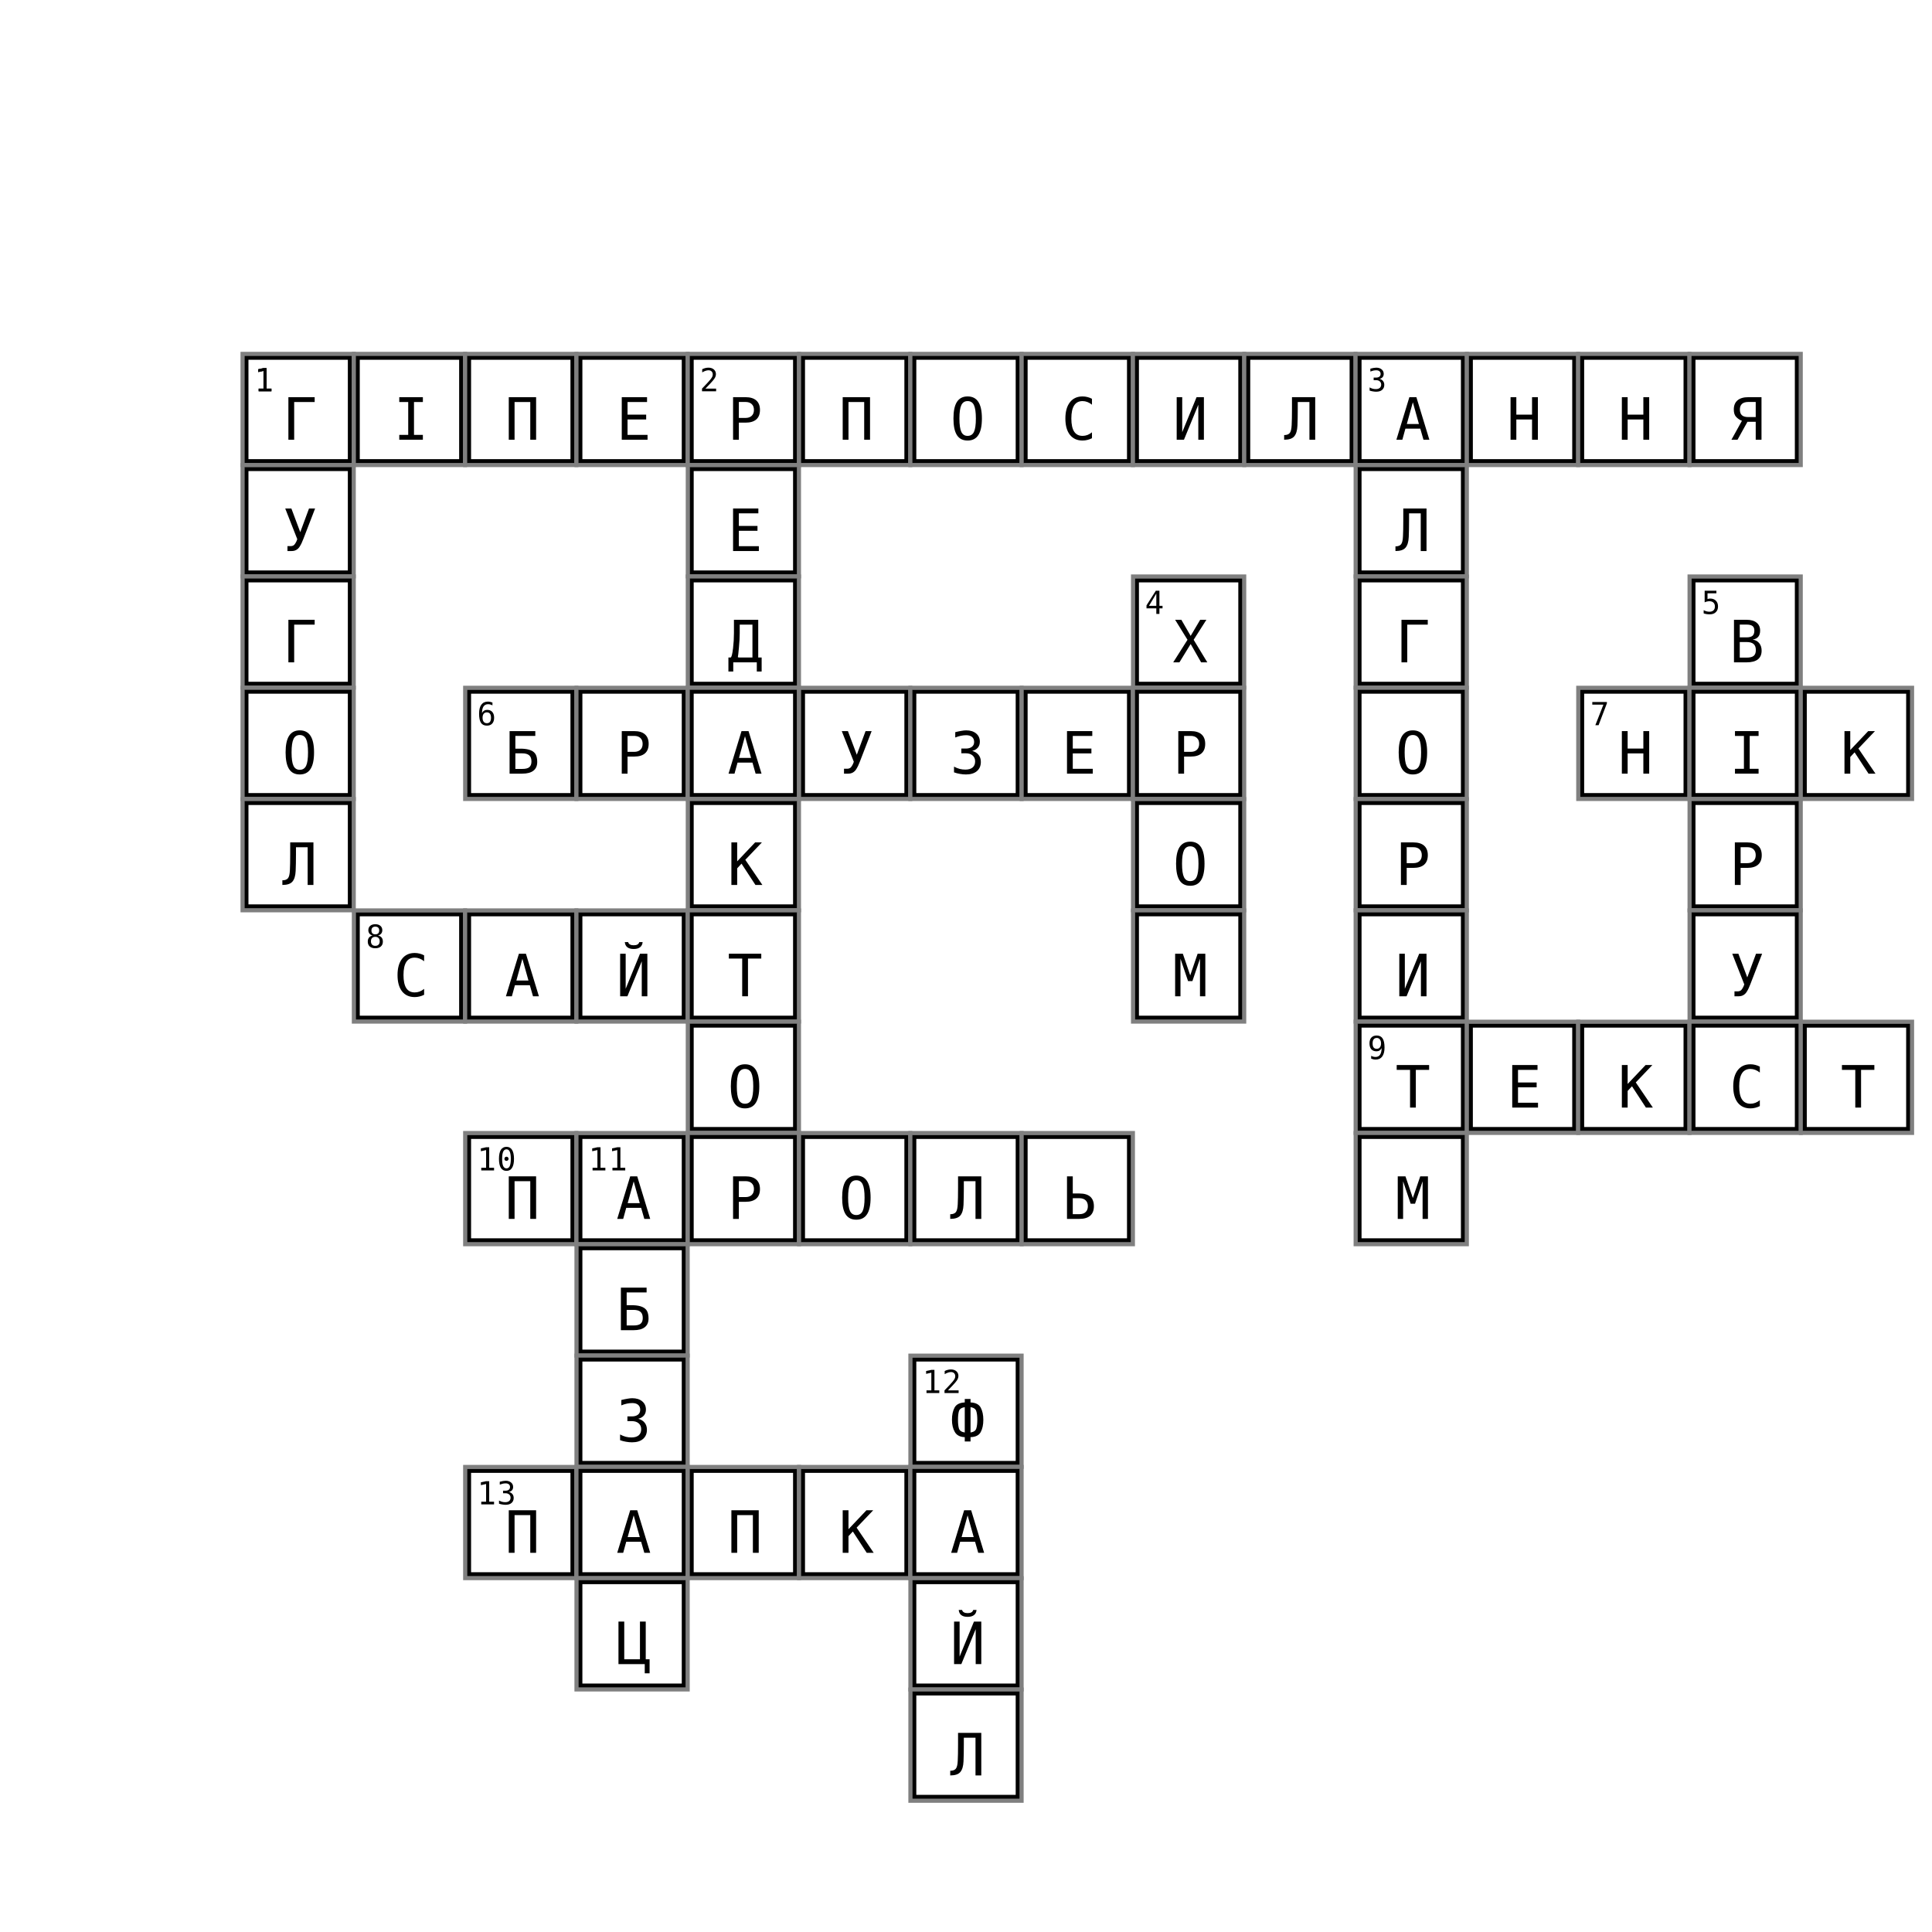 <?xml version="1.0" encoding="UTF-8"?>
<svg xmlns="http://www.w3.org/2000/svg" xmlns:xlink="http://www.w3.org/1999/xlink" width="486pt" height="486pt" viewBox="0 0 486 486" version="1.1">
<defs>
<g>
<symbol overflow="visible" id="glyph0-0">
<path style="stroke:none;" d="M 0.75 2.594 L 0.75 -10.344 L 8.078 -10.344 L 8.078 2.594 Z M 1.562 1.781 L 7.266 1.781 L 7.266 -9.516 L 1.562 -9.516 Z M 1.562 1.781 "/>
</symbol>
<symbol overflow="visible" id="glyph0-1">
<path style="stroke:none;" d="M 1.547 0 L 1.547 -10.703 L 8.156 -10.703 L 8.156 -9.484 L 3 -9.484 L 3 0 Z M 1.547 0 "/>
</symbol>
<symbol overflow="visible" id="glyph0-2">
<path style="stroke:none;" d="M 1.438 -10.703 L 7.375 -10.703 L 7.375 -9.484 L 5.141 -9.484 L 5.141 -1.219 L 7.375 -1.219 L 7.375 0 L 1.438 0 L 1.438 -1.219 L 3.688 -1.219 L 3.688 -9.484 L 1.438 -9.484 Z M 1.438 -10.703 "/>
</symbol>
<symbol overflow="visible" id="glyph0-3">
<path style="stroke:none;" d="M 0.984 -10.703 L 7.859 -10.703 L 7.859 0 L 6.391 0 L 6.391 -9.484 L 2.438 -9.484 L 2.438 0 L 0.984 0 Z M 0.984 -10.703 "/>
</symbol>
<symbol overflow="visible" id="glyph0-4">
<path style="stroke:none;" d="M 1.406 -10.703 L 7.766 -10.703 L 7.766 -9.484 L 2.859 -9.484 L 2.859 -6.312 L 7.547 -6.312 L 7.547 -5.094 L 2.859 -5.094 L 2.859 -1.219 L 7.891 -1.219 L 7.891 0 L 1.406 0 Z M 1.406 -10.703 "/>
</symbol>
<symbol overflow="visible" id="glyph0-5">
<path style="stroke:none;" d="M 2.859 -9.5 L 2.859 -5.484 L 4.531 -5.484 C 5.195 -5.484 5.719 -5.66 6.094 -6.016 C 6.469 -6.367 6.656 -6.863 6.656 -7.5 C 6.656 -8.133 6.469 -8.625 6.094 -8.969 C 5.727 -9.32 5.207 -9.5 4.531 -9.5 Z M 1.406 -10.703 L 4.531 -10.703 C 5.727 -10.703 6.633 -10.426 7.25 -9.875 C 7.863 -9.332 8.172 -8.539 8.172 -7.5 C 8.172 -6.445 7.863 -5.648 7.25 -5.109 C 6.633 -4.566 5.727 -4.297 4.531 -4.297 L 2.859 -4.297 L 2.859 0 L 1.406 0 Z M 1.406 -10.703 "/>
</symbol>
<symbol overflow="visible" id="glyph0-6">
<path style="stroke:none;" d="M 6.484 -5.344 C 6.484 -6.906 6.32 -8.023 6 -8.703 C 5.676 -9.379 5.145 -9.719 4.406 -9.719 C 3.676 -9.719 3.148 -9.379 2.828 -8.703 C 2.504 -8.023 2.344 -6.906 2.344 -5.344 C 2.344 -3.77 2.504 -2.645 2.828 -1.969 C 3.148 -1.301 3.676 -0.969 4.406 -0.969 C 5.145 -0.969 5.676 -1.301 6 -1.969 C 6.32 -2.645 6.484 -3.77 6.484 -5.344 Z M 8 -5.344 C 8 -3.477 7.703 -2.086 7.109 -1.172 C 6.516 -0.254 5.613 0.203 4.406 0.203 C 3.195 0.203 2.301 -0.25 1.719 -1.156 C 1.133 -2.07 0.844 -3.469 0.844 -5.344 C 0.844 -7.207 1.133 -8.598 1.719 -9.516 C 2.312 -10.43 3.207 -10.891 4.406 -10.891 C 5.613 -10.891 6.516 -10.43 7.109 -9.516 C 7.703 -8.598 8 -7.207 8 -5.344 Z M 8 -5.344 "/>
</symbol>
<symbol overflow="visible" id="glyph0-7">
<path style="stroke:none;" d="M 7.688 -0.375 C 7.32 -0.188 6.941 -0.047 6.547 0.047 C 6.16 0.148 5.754 0.203 5.328 0.203 C 3.953 0.203 2.883 -0.281 2.125 -1.25 C 1.375 -2.219 1 -3.582 1 -5.344 C 1 -7.082 1.379 -8.441 2.141 -9.422 C 2.898 -10.398 3.961 -10.891 5.328 -10.891 C 5.754 -10.891 6.16 -10.836 6.547 -10.734 C 6.941 -10.641 7.32 -10.492 7.688 -10.297 L 7.688 -8.812 C 7.332 -9.102 6.953 -9.328 6.547 -9.484 C 6.141 -9.641 5.734 -9.719 5.328 -9.719 C 4.379 -9.719 3.672 -9.352 3.203 -8.625 C 2.734 -7.895 2.5 -6.801 2.5 -5.344 C 2.5 -3.875 2.734 -2.773 3.203 -2.047 C 3.672 -1.328 4.379 -0.969 5.328 -0.969 C 5.742 -0.969 6.148 -1.039 6.547 -1.188 C 6.953 -1.344 7.332 -1.566 7.688 -1.859 Z M 7.688 -0.375 "/>
</symbol>
<symbol overflow="visible" id="glyph0-8">
<path style="stroke:none;" d="M 1 0 L 1 -10.703 L 2.391 -10.703 L 2.391 -1.891 L 6 -10.703 L 7.844 -10.703 L 7.844 0 L 6.438 0 L 6.438 -8.797 L 2.828 0 Z M 1 0 "/>
</symbol>
<symbol overflow="visible" id="glyph0-9">
<path style="stroke:none;" d="M 3.453 -9.484 L 3.453 -7.688 C 3.453 -6.133 3.426 -4.75 3.375 -3.531 C 3.32 -2.312 3.051 -1.414 2.562 -0.844 C 2.082 -0.281 1.238 0 0.031 0 L 0.031 -1.172 C 0.688 -1.172 1.156 -1.344 1.438 -1.688 C 1.719 -2.031 1.879 -2.695 1.922 -3.688 C 1.973 -4.688 2 -6.004 2 -7.641 L 2 -10.703 L 7.844 -10.703 L 7.844 0 L 6.391 0 L 6.391 -9.484 Z M 3.453 -9.484 "/>
</symbol>
<symbol overflow="visible" id="glyph0-10">
<path style="stroke:none;" d="M 4.406 -9.422 L 2.891 -3.953 L 5.938 -3.953 Z M 3.531 -10.703 L 5.297 -10.703 L 8.562 0 L 7.078 0 L 6.281 -2.781 L 2.531 -2.781 L 1.766 0 L 0.266 0 Z M 3.531 -10.703 "/>
</symbol>
<symbol overflow="visible" id="glyph0-11">
<path style="stroke:none;" d="M 0.984 -10.703 L 2.438 -10.703 L 2.438 -6.312 L 6.391 -6.312 L 6.391 -10.703 L 7.859 -10.703 L 7.859 0 L 6.391 0 L 6.391 -5.094 L 2.438 -5.094 L 2.438 0 L 0.984 0 Z M 0.984 -10.703 "/>
</symbol>
<symbol overflow="visible" id="glyph0-12">
<path style="stroke:none;" d="M 2.672 -7.594 C 2.672 -6.957 2.836 -6.484 3.172 -6.172 C 3.516 -5.859 4.031 -5.703 4.719 -5.703 L 6.656 -5.703 L 6.656 -9.5 L 4.781 -9.5 C 4.094 -9.5 3.566 -9.336 3.203 -9.016 C 2.848 -8.691 2.672 -8.219 2.672 -7.594 Z M 0.547 0 L 3.188 -4.766 C 2.676 -4.953 2.207 -5.258 1.781 -5.688 C 1.352 -6.113 1.141 -6.75 1.141 -7.594 C 1.141 -8.602 1.453 -9.375 2.078 -9.906 C 2.703 -10.438 3.602 -10.703 4.781 -10.703 L 8.109 -10.703 L 8.109 0 L 6.656 0 L 6.656 -4.516 L 4.578 -4.516 L 2.078 0 Z M 0.547 0 "/>
</symbol>
<symbol overflow="visible" id="glyph0-13">
<path style="stroke:none;" d="M 5.312 -3.047 C 5.031 -2.285 4.723 -1.645 4.391 -1.125 C 4.18 -0.77 3.895 -0.488 3.531 -0.281 C 3.195 -0.094 2.812 0 2.375 0 L 1.312 0 L 1.312 -1.234 L 2.094 -1.234 C 2.477 -1.234 2.785 -1.344 3.016 -1.562 C 3.223 -1.789 3.41 -2.086 3.578 -2.453 C 3.641 -2.598 3.707 -2.773 3.781 -2.984 L 0.75 -10.703 L 2.297 -10.703 L 4.531 -4.75 L 6.734 -10.703 L 8.266 -10.703 Z M 5.312 -3.047 "/>
</symbol>
<symbol overflow="visible" id="glyph0-14">
<path style="stroke:none;" d="M 7.734 -1.219 L 8.594 -1.219 L 8.594 2.312 L 7.375 2.312 L 7.375 0 L 1.453 0 L 1.453 2.312 L 0.234 2.312 L 0.234 -1.219 L 0.781 -1.219 C 1.008 -1.219 1.219 -2.008 1.406 -3.594 C 1.551 -4.82 1.625 -6.078 1.625 -7.359 L 1.625 -10.703 L 7.734 -10.703 Z M 6.281 -9.484 L 3.078 -9.484 L 3.078 -7.344 C 3.078 -6.281 3.008 -5.062 2.875 -3.688 C 2.75 -2.32 2.672 -1.602 2.641 -1.531 C 2.617 -1.469 2.609 -1.414 2.609 -1.375 C 2.609 -1.27 2.719 -1.219 2.938 -1.219 L 6.281 -1.219 Z M 6.281 -9.484 "/>
</symbol>
<symbol overflow="visible" id="glyph0-15">
<path style="stroke:none;" d="M 0.609 -10.703 L 2.172 -10.703 L 4.516 -6.656 L 6.906 -10.703 L 8.469 -10.703 L 5.266 -5.672 L 8.703 0 L 7.141 0 L 4.516 -4.609 L 1.688 0 L 0.125 0 L 3.719 -5.672 Z M 0.609 -10.703 "/>
</symbol>
<symbol overflow="visible" id="glyph0-16">
<path style="stroke:none;" d="M 2.641 -5.109 L 2.641 -1.188 L 4.359 -1.188 C 5.191 -1.188 5.785 -1.332 6.141 -1.625 C 6.504 -1.926 6.688 -2.41 6.688 -3.078 C 6.688 -3.773 6.5 -4.285 6.125 -4.609 C 5.75 -4.941 5.16 -5.109 4.359 -5.109 Z M 2.641 -9.5 L 2.641 -6.281 L 4.328 -6.281 C 5.023 -6.281 5.531 -6.41 5.844 -6.672 C 6.156 -6.941 6.312 -7.379 6.312 -7.984 C 6.312 -8.523 6.156 -8.91 5.844 -9.141 C 5.539 -9.379 5.035 -9.5 4.328 -9.5 Z M 1.188 -10.703 L 4.359 -10.703 C 5.453 -10.703 6.289 -10.461 6.875 -9.984 C 7.469 -9.516 7.766 -8.848 7.766 -7.984 C 7.766 -7.328 7.609 -6.812 7.297 -6.438 C 6.984 -6.062 6.516 -5.82 5.891 -5.719 C 6.598 -5.613 7.148 -5.312 7.547 -4.812 C 7.941 -4.32 8.141 -3.695 8.141 -2.938 C 8.141 -1.969 7.82 -1.234 7.188 -0.734 C 6.551 -0.242 5.609 0 4.359 0 L 1.188 0 Z M 1.188 -10.703 "/>
</symbol>
<symbol overflow="visible" id="glyph0-17">
<path style="stroke:none;" d="M 2.641 -5.109 L 2.641 -1.188 L 4.359 -1.188 C 5.191 -1.188 5.785 -1.332 6.141 -1.625 C 6.504 -1.926 6.688 -2.41 6.688 -3.078 C 6.688 -3.773 6.5 -4.285 6.125 -4.609 C 5.75 -4.941 5.16 -5.109 4.359 -5.109 Z M 7.656 -9.5 L 2.641 -9.5 L 2.641 -6.281 L 4.328 -6.281 C 6.141 -6.207 7.285 -5.719 7.766 -4.812 C 8.016 -4.332 8.141 -3.707 8.141 -2.938 C 8.141 -1.969 7.82 -1.238 7.188 -0.75 C 6.551 -0.25 5.609 0 4.359 0 L 1.188 0 L 1.188 -10.703 L 7.656 -10.703 Z M 7.656 -9.5 "/>
</symbol>
<symbol overflow="visible" id="glyph0-18">
<path style="stroke:none;" d="M 5.562 -5.719 C 6.258 -5.531 6.797 -5.195 7.172 -4.719 C 7.547 -4.25 7.734 -3.66 7.734 -2.953 C 7.734 -1.961 7.398 -1.188 6.734 -0.625 C 6.078 -0.07 5.16 0.203 3.984 0.203 C 3.492 0.203 2.992 0.156 2.484 0.062 C 1.973 -0.02 1.473 -0.148 0.984 -0.328 L 0.984 -1.766 C 1.473 -1.504 1.953 -1.312 2.422 -1.188 C 2.891 -1.07 3.359 -1.016 3.828 -1.016 C 4.617 -1.016 5.227 -1.191 5.656 -1.547 C 6.082 -1.898 6.297 -2.414 6.297 -3.094 C 6.297 -3.719 6.082 -4.211 5.656 -4.578 C 5.227 -4.941 4.656 -5.125 3.938 -5.125 L 2.828 -5.125 L 2.828 -6.312 L 3.938 -6.312 C 4.594 -6.312 5.109 -6.457 5.484 -6.75 C 5.859 -7.039 6.047 -7.445 6.047 -7.969 C 6.047 -8.52 5.867 -8.941 5.516 -9.234 C 5.172 -9.523 4.68 -9.672 4.047 -9.672 C 3.617 -9.672 3.176 -9.625 2.719 -9.531 C 2.27 -9.438 1.797 -9.289 1.297 -9.094 L 1.297 -10.438 C 1.879 -10.582 2.395 -10.691 2.844 -10.766 C 3.301 -10.848 3.703 -10.891 4.047 -10.891 C 5.086 -10.891 5.922 -10.629 6.547 -10.109 C 7.172 -9.586 7.484 -8.895 7.484 -8.031 C 7.484 -7.438 7.316 -6.941 6.984 -6.547 C 6.66 -6.16 6.188 -5.883 5.562 -5.719 Z M 5.562 -5.719 "/>
</symbol>
<symbol overflow="visible" id="glyph0-19">
<path style="stroke:none;" d="M 0.984 -10.703 L 2.438 -10.703 L 2.438 -5.938 L 6.953 -10.703 L 8.656 -10.703 L 4.484 -6.328 L 8.781 0 L 7.031 0 L 3.531 -5.359 L 2.438 -4.188 L 2.438 0 L 0.984 0 Z M 0.984 -10.703 "/>
</symbol>
<symbol overflow="visible" id="glyph0-20">
<path style="stroke:none;" d="M 2.172 -13.625 L 3.016 -13.625 C 3.078 -13.363 3.227 -13.164 3.469 -13.031 C 3.707 -12.895 4.02 -12.828 4.406 -12.828 C 4.801 -12.828 5.113 -12.891 5.344 -13.016 C 5.582 -13.148 5.738 -13.352 5.812 -13.625 L 6.656 -13.625 C 6.602 -13.051 6.383 -12.617 6 -12.328 C 5.625 -12.035 5.094 -11.891 4.406 -11.891 C 3.719 -11.891 3.188 -12.035 2.812 -12.328 C 2.438 -12.617 2.223 -13.051 2.172 -13.625 Z M 1 0 L 1 -10.703 L 2.391 -10.703 L 2.391 -1.891 L 6 -10.703 L 7.844 -10.703 L 7.844 0 L 6.438 0 L 6.438 -8.797 L 2.828 0 Z M 1 0 "/>
</symbol>
<symbol overflow="visible" id="glyph0-21">
<path style="stroke:none;" d="M 0.344 -10.703 L 8.5 -10.703 L 8.5 -9.484 L 5.156 -9.484 L 5.156 0 L 3.703 0 L 3.703 -9.484 L 0.344 -9.484 Z M 0.344 -10.703 "/>
</symbol>
<symbol overflow="visible" id="glyph0-22">
<path style="stroke:none;" d="M 0.609 -10.703 L 2.547 -10.703 L 4.406 -5.25 L 6.266 -10.703 L 8.203 -10.703 L 8.203 0 L 6.859 0 L 6.859 -9.453 L 4.953 -3.812 L 3.859 -3.812 L 1.953 -9.453 L 1.953 0 L 0.609 0 Z M 0.609 -10.703 "/>
</symbol>
<symbol overflow="visible" id="glyph0-23">
<path style="stroke:none;" d="M 2.859 -1.188 L 4.531 -1.188 C 5.207 -1.188 5.727 -1.363 6.094 -1.719 C 6.469 -2.07 6.656 -2.562 6.656 -3.188 C 6.656 -3.82 6.469 -4.316 6.094 -4.672 C 5.719 -5.023 5.195 -5.203 4.531 -5.203 L 2.859 -5.203 Z M 1.406 0 L 1.406 -10.703 L 2.859 -10.703 L 2.859 -6.391 L 4.531 -6.391 C 5.727 -6.391 6.633 -6.125 7.25 -5.594 C 7.863 -5.051 8.172 -4.25 8.172 -3.188 C 8.172 -2.145 7.863 -1.352 7.25 -0.812 C 6.633 -0.27 5.727 0 4.531 0 Z M 1.406 0 "/>
</symbol>
<symbol overflow="visible" id="glyph0-24">
<path style="stroke:none;" d="M 3.688 -2.266 L 3.688 -8.641 C 2.895 -8.516 2.41 -8.191 2.234 -7.672 C 2.066 -7.148 1.984 -6.41 1.984 -5.453 C 1.984 -4.504 2.066 -3.766 2.234 -3.234 C 2.41 -2.711 2.895 -2.391 3.688 -2.266 Z M 3.688 -10.703 L 5.141 -10.703 L 5.141 -9.828 C 6.422 -9.773 7.273 -9.336 7.703 -8.516 C 8.141 -7.703 8.359 -6.68 8.359 -5.453 C 8.359 -4.211 8.141 -3.188 7.703 -2.375 C 7.273 -1.562 6.422 -1.133 5.141 -1.094 L 5.141 0 L 3.688 0 L 3.688 -1.094 C 2.5 -1.133 1.664 -1.566 1.188 -2.391 C 0.707 -3.211 0.469 -4.234 0.469 -5.453 C 0.469 -6.703 0.688 -7.727 1.125 -8.531 C 1.57 -9.344 2.426 -9.773 3.688 -9.828 Z M 5.141 -2.266 C 5.93 -2.391 6.41 -2.711 6.578 -3.234 C 6.754 -3.766 6.844 -4.504 6.844 -5.453 C 6.844 -6.41 6.754 -7.148 6.578 -7.672 C 6.41 -8.191 5.93 -8.516 5.141 -8.641 Z M 5.141 -2.266 "/>
</symbol>
<symbol overflow="visible" id="glyph0-25">
<path style="stroke:none;" d="M 0.578 0 L 0.578 -10.703 L 2.031 -10.703 L 2.031 -1.219 L 5.984 -1.219 L 5.984 -10.703 L 7.438 -10.703 L 7.438 -1.219 L 8.406 -1.219 L 8.406 2.312 L 7.188 2.312 L 7.188 0 Z M 0.578 0 "/>
</symbol>
<symbol overflow="visible" id="glyph1-0">
<path style="stroke:none;" d="M 0.406 1.422 L 0.406 -5.641 L 4.406 -5.641 L 4.406 1.422 Z M 0.859 0.969 L 3.969 0.969 L 3.969 -5.188 L 0.859 -5.188 Z M 0.859 0.969 "/>
</symbol>
<symbol overflow="visible" id="glyph1-1">
<path style="stroke:none;" d="M 1.062 -0.672 L 2.281 -0.672 L 2.281 -5.125 L 0.969 -4.828 L 0.969 -5.547 L 2.281 -5.828 L 3.062 -5.828 L 3.062 -0.672 L 4.281 -0.672 L 4.281 0 L 1.062 0 Z M 1.062 -0.672 "/>
</symbol>
<symbol overflow="visible" id="glyph1-2">
<path style="stroke:none;" d="M 1.453 -0.672 L 4.141 -0.672 L 4.141 0 L 0.594 0 L 0.594 -0.672 C 1.082 -1.18 1.508 -1.629 1.875 -2.016 C 2.238 -2.41 2.488 -2.691 2.625 -2.859 C 2.883 -3.172 3.062 -3.426 3.156 -3.625 C 3.25 -3.82 3.297 -4.023 3.297 -4.234 C 3.297 -4.555 3.195 -4.812 3 -5 C 2.812 -5.188 2.551 -5.281 2.219 -5.281 C 1.977 -5.281 1.727 -5.234 1.469 -5.141 C 1.207 -5.055 0.93 -4.926 0.641 -4.75 L 0.641 -5.547 C 0.91 -5.68 1.176 -5.781 1.438 -5.844 C 1.695 -5.906 1.953 -5.938 2.203 -5.938 C 2.773 -5.938 3.234 -5.785 3.578 -5.484 C 3.922 -5.18 4.094 -4.785 4.094 -4.297 C 4.094 -4.047 4.035 -3.797 3.922 -3.547 C 3.805 -3.297 3.617 -3.02 3.359 -2.719 C 3.211 -2.539 3 -2.301 2.719 -2 C 2.445 -1.707 2.023 -1.266 1.453 -0.672 Z M 1.453 -0.672 "/>
</symbol>
<symbol overflow="visible" id="glyph1-3">
<path style="stroke:none;" d="M 3.031 -3.125 C 3.414 -3.02 3.707 -2.836 3.906 -2.578 C 4.113 -2.316 4.219 -1.992 4.219 -1.609 C 4.219 -1.078 4.035 -0.656 3.672 -0.344 C 3.316 -0.039 2.816 0.109 2.172 0.109 C 1.91 0.109 1.641 0.082 1.359 0.031 C 1.078 -0.008 0.801 -0.078 0.531 -0.172 L 0.531 -0.969 C 0.801 -0.82 1.062 -0.711 1.312 -0.641 C 1.57 -0.578 1.832 -0.547 2.094 -0.547 C 2.52 -0.547 2.848 -0.645 3.078 -0.844 C 3.316 -1.039 3.438 -1.32 3.438 -1.688 C 3.438 -2.031 3.316 -2.301 3.078 -2.5 C 2.848 -2.695 2.535 -2.797 2.141 -2.797 L 1.547 -2.797 L 1.547 -3.438 L 2.141 -3.438 C 2.504 -3.438 2.785 -3.516 2.984 -3.672 C 3.191 -3.836 3.297 -4.062 3.297 -4.344 C 3.297 -4.645 3.203 -4.875 3.016 -5.031 C 2.828 -5.195 2.555 -5.281 2.203 -5.281 C 1.973 -5.281 1.734 -5.254 1.484 -5.203 C 1.242 -5.148 0.988 -5.07 0.719 -4.969 L 0.719 -5.688 C 1.031 -5.77 1.305 -5.832 1.547 -5.875 C 1.797 -5.914 2.016 -5.938 2.203 -5.938 C 2.773 -5.938 3.227 -5.789 3.562 -5.5 C 3.906 -5.219 4.078 -4.844 4.078 -4.375 C 4.078 -4.051 3.988 -3.781 3.812 -3.562 C 3.633 -3.352 3.375 -3.207 3.031 -3.125 Z M 3.031 -3.125 "/>
</symbol>
<symbol overflow="visible" id="glyph1-4">
<path style="stroke:none;" d="M 2.875 -5.109 L 1.031 -2.031 L 2.875 -2.031 Z M 2.75 -5.828 L 3.656 -5.828 L 3.656 -2.031 L 4.438 -2.031 L 4.438 -1.391 L 3.656 -1.391 L 3.656 0 L 2.875 0 L 2.875 -1.391 L 0.406 -1.391 L 0.406 -2.141 Z M 2.75 -5.828 "/>
</symbol>
<symbol overflow="visible" id="glyph1-5">
<path style="stroke:none;" d="M 0.812 -5.828 L 3.766 -5.828 L 3.766 -5.172 L 1.531 -5.172 L 1.531 -3.734 C 1.645 -3.773 1.754 -3.805 1.859 -3.828 C 1.973 -3.848 2.086 -3.859 2.203 -3.859 C 2.805 -3.859 3.285 -3.676 3.641 -3.312 C 3.992 -2.957 4.172 -2.477 4.172 -1.875 C 4.172 -1.258 3.984 -0.773 3.609 -0.422 C 3.242 -0.066 2.738 0.109 2.094 0.109 C 1.789 0.109 1.508 0.086 1.25 0.047 C 0.988 0.004 0.758 -0.055 0.562 -0.141 L 0.562 -0.938 C 0.801 -0.812 1.039 -0.711 1.281 -0.641 C 1.52 -0.578 1.77 -0.547 2.031 -0.547 C 2.457 -0.547 2.789 -0.66 3.031 -0.891 C 3.27 -1.117 3.391 -1.445 3.391 -1.875 C 3.391 -2.289 3.266 -2.613 3.016 -2.844 C 2.773 -3.07 2.438 -3.188 2 -3.188 C 1.789 -3.188 1.582 -3.16 1.375 -3.109 C 1.176 -3.066 0.988 -3 0.812 -2.906 Z M 0.812 -5.828 "/>
</symbol>
<symbol overflow="visible" id="glyph1-6">
<path style="stroke:none;" d="M 3.875 -5.703 L 3.875 -4.984 C 3.707 -5.078 3.531 -5.148 3.344 -5.203 C 3.164 -5.254 2.973 -5.281 2.766 -5.281 C 2.266 -5.281 1.883 -5.086 1.625 -4.703 C 1.375 -4.328 1.25 -3.773 1.25 -3.047 C 1.375 -3.305 1.547 -3.504 1.766 -3.641 C 1.984 -3.785 2.238 -3.859 2.531 -3.859 C 3.094 -3.859 3.523 -3.688 3.828 -3.344 C 4.141 -3 4.297 -2.508 4.297 -1.875 C 4.297 -1.238 4.133 -0.75 3.812 -0.406 C 3.5 -0.062 3.055 0.109 2.484 0.109 C 1.805 0.109 1.305 -0.129 0.984 -0.609 C 0.672 -1.098 0.516 -1.863 0.516 -2.906 C 0.516 -3.895 0.703 -4.645 1.078 -5.156 C 1.461 -5.676 2.016 -5.938 2.734 -5.938 C 2.93 -5.938 3.125 -5.914 3.312 -5.875 C 3.508 -5.832 3.695 -5.773 3.875 -5.703 Z M 2.469 -3.234 C 2.133 -3.234 1.867 -3.113 1.672 -2.875 C 1.484 -2.633 1.391 -2.301 1.391 -1.875 C 1.391 -1.445 1.484 -1.109 1.672 -0.859 C 1.867 -0.617 2.133 -0.5 2.469 -0.5 C 2.812 -0.5 3.07 -0.613 3.25 -0.844 C 3.426 -1.082 3.516 -1.426 3.516 -1.875 C 3.516 -2.32 3.426 -2.66 3.25 -2.891 C 3.07 -3.117 2.812 -3.234 2.469 -3.234 Z M 2.469 -3.234 "/>
</symbol>
<symbol overflow="visible" id="glyph1-7">
<path style="stroke:none;" d="M 0.547 -5.828 L 4.219 -5.828 L 4.219 -5.5 L 2.125 0 L 1.312 0 L 3.344 -5.172 L 0.547 -5.172 Z M 0.547 -5.828 "/>
</symbol>
<symbol overflow="visible" id="glyph1-8">
<path style="stroke:none;" d="M 2.406 -2.766 C 2.051 -2.766 1.781 -2.664 1.594 -2.469 C 1.406 -2.281 1.312 -2.004 1.312 -1.641 C 1.312 -1.285 1.406 -1.004 1.594 -0.797 C 1.789 -0.598 2.062 -0.5 2.406 -0.5 C 2.758 -0.5 3.031 -0.598 3.219 -0.797 C 3.414 -0.992 3.516 -1.273 3.516 -1.641 C 3.516 -1.992 3.414 -2.27 3.219 -2.469 C 3.031 -2.664 2.758 -2.766 2.406 -2.766 Z M 1.719 -3.094 C 1.383 -3.188 1.125 -3.348 0.938 -3.578 C 0.75 -3.816 0.656 -4.098 0.656 -4.422 C 0.656 -4.891 0.812 -5.258 1.125 -5.531 C 1.438 -5.801 1.863 -5.938 2.406 -5.938 C 2.945 -5.938 3.375 -5.801 3.688 -5.531 C 4.008 -5.258 4.172 -4.891 4.172 -4.422 C 4.172 -4.098 4.078 -3.816 3.891 -3.578 C 3.703 -3.348 3.438 -3.188 3.094 -3.094 C 3.488 -3.008 3.789 -2.836 4 -2.578 C 4.207 -2.316 4.312 -1.977 4.312 -1.562 C 4.312 -1.039 4.141 -0.629 3.797 -0.328 C 3.461 -0.035 3 0.109 2.406 0.109 C 1.812 0.109 1.348 -0.035 1.016 -0.328 C 0.68 -0.629 0.516 -1.039 0.516 -1.562 C 0.516 -1.977 0.617 -2.316 0.828 -2.578 C 1.035 -2.836 1.332 -3.008 1.719 -3.094 Z M 1.438 -4.359 C 1.438 -4.047 1.52 -3.805 1.688 -3.641 C 1.852 -3.473 2.094 -3.391 2.406 -3.391 C 2.727 -3.391 2.973 -3.473 3.141 -3.641 C 3.305 -3.805 3.391 -4.047 3.391 -4.359 C 3.391 -4.672 3.305 -4.91 3.141 -5.078 C 2.973 -5.242 2.727 -5.328 2.406 -5.328 C 2.094 -5.328 1.852 -5.242 1.688 -5.078 C 1.52 -4.91 1.438 -4.672 1.438 -4.359 Z M 1.438 -4.359 "/>
</symbol>
<symbol overflow="visible" id="glyph1-9">
<path style="stroke:none;" d="M 2.328 -2.594 C 2.66 -2.594 2.922 -2.711 3.109 -2.953 C 3.305 -3.191 3.406 -3.523 3.406 -3.953 C 3.406 -4.379 3.305 -4.711 3.109 -4.953 C 2.922 -5.203 2.66 -5.328 2.328 -5.328 C 1.984 -5.328 1.723 -5.207 1.547 -4.969 C 1.367 -4.738 1.281 -4.398 1.281 -3.953 C 1.281 -3.504 1.363 -3.164 1.531 -2.938 C 1.707 -2.707 1.973 -2.594 2.328 -2.594 Z M 0.922 -0.125 L 0.922 -0.844 C 1.086 -0.75 1.258 -0.676 1.438 -0.625 C 1.625 -0.57 1.82 -0.547 2.031 -0.547 C 2.531 -0.547 2.906 -0.734 3.156 -1.109 C 3.414 -1.492 3.547 -2.051 3.547 -2.781 C 3.422 -2.52 3.25 -2.316 3.031 -2.172 C 2.812 -2.035 2.555 -1.969 2.266 -1.969 C 1.703 -1.969 1.266 -2.141 0.953 -2.484 C 0.648 -2.836 0.5 -3.332 0.5 -3.969 C 0.5 -4.594 0.656 -5.078 0.969 -5.422 C 1.289 -5.766 1.738 -5.938 2.312 -5.938 C 2.988 -5.938 3.484 -5.691 3.797 -5.203 C 4.117 -4.723 4.281 -3.957 4.281 -2.906 C 4.281 -1.926 4.086 -1.176 3.703 -0.656 C 3.328 -0.145 2.781 0.109 2.062 0.109 C 1.863 0.109 1.664 0.086 1.469 0.047 C 1.281 0.004 1.098 -0.051 0.922 -0.125 Z M 0.922 -0.125 "/>
</symbol>
<symbol overflow="visible" id="glyph1-10">
<path style="stroke:none;" d="M 1.891 -2.938 C 1.891 -3.07 1.938 -3.191 2.031 -3.297 C 2.133 -3.398 2.258 -3.453 2.406 -3.453 C 2.551 -3.453 2.676 -3.398 2.781 -3.297 C 2.883 -3.191 2.938 -3.07 2.938 -2.938 C 2.938 -2.789 2.883 -2.664 2.781 -2.562 C 2.676 -2.457 2.551 -2.406 2.406 -2.406 C 2.258 -2.406 2.133 -2.453 2.031 -2.547 C 1.938 -2.648 1.891 -2.781 1.891 -2.938 Z M 2.406 -5.312 C 2.039 -5.312 1.766 -5.113 1.578 -4.719 C 1.398 -4.32 1.312 -3.719 1.312 -2.906 C 1.312 -2.102 1.398 -1.504 1.578 -1.109 C 1.766 -0.711 2.039 -0.516 2.406 -0.516 C 2.781 -0.516 3.055 -0.711 3.234 -1.109 C 3.41 -1.504 3.5 -2.102 3.5 -2.906 C 3.5 -3.719 3.41 -4.32 3.234 -4.719 C 3.055 -5.113 2.781 -5.312 2.406 -5.312 Z M 2.406 -5.938 C 3.031 -5.938 3.5 -5.68 3.812 -5.172 C 4.133 -4.66 4.297 -3.906 4.297 -2.906 C 4.297 -1.914 4.133 -1.164 3.812 -0.656 C 3.5 -0.145 3.031 0.109 2.406 0.109 C 1.781 0.109 1.305 -0.145 0.984 -0.656 C 0.672 -1.164 0.516 -1.914 0.516 -2.906 C 0.516 -3.906 0.672 -4.66 0.984 -5.172 C 1.305 -5.68 1.781 -5.938 2.406 -5.938 Z M 2.406 -5.938 "/>
</symbol>
</g>
</defs>
<g id="surface16">
<rect x="0" y="0" width="486" height="486" style="fill:rgb(100%,100%,100%);fill-opacity:1;stroke:none;"/>
<path style="fill:none;stroke-width:1;stroke-linecap:butt;stroke-linejoin:miter;stroke:rgb(50%,50%,50%);stroke-opacity:1;stroke-miterlimit:10;" d="M 61 89 L 89 89 L 89 117 L 61 117 Z M 61 89 "/>
<path style="fill:none;stroke-width:1;stroke-linecap:butt;stroke-linejoin:miter;stroke:rgb(0%,0%,0%);stroke-opacity:1;stroke-miterlimit:10;" d="M 62 90 L 88 90 L 88 116 L 62 116 Z M 62 90 "/>
<g style="fill:rgb(0%,0%,0%);fill-opacity:1;">
  <use xlink:href="#glyph0-1" x="71" y="110.614"/>
</g>
<path style="fill:none;stroke-width:1;stroke-linecap:butt;stroke-linejoin:miter;stroke:rgb(50%,50%,50%);stroke-opacity:1;stroke-miterlimit:10;" d="M 89 89 L 117 89 L 117 117 L 89 117 Z M 89 89 "/>
<path style="fill:none;stroke-width:1;stroke-linecap:butt;stroke-linejoin:miter;stroke:rgb(0%,0%,0%);stroke-opacity:1;stroke-miterlimit:10;" d="M 90 90 L 116 90 L 116 116 L 90 116 Z M 90 90 "/>
<g style="fill:rgb(0%,0%,0%);fill-opacity:1;">
  <use xlink:href="#glyph0-2" x="99" y="110.614"/>
</g>
<path style="fill:none;stroke-width:1;stroke-linecap:butt;stroke-linejoin:miter;stroke:rgb(50%,50%,50%);stroke-opacity:1;stroke-miterlimit:10;" d="M 117 89 L 145 89 L 145 117 L 117 117 Z M 117 89 "/>
<path style="fill:none;stroke-width:1;stroke-linecap:butt;stroke-linejoin:miter;stroke:rgb(0%,0%,0%);stroke-opacity:1;stroke-miterlimit:10;" d="M 118 90 L 144 90 L 144 116 L 118 116 Z M 118 90 "/>
<g style="fill:rgb(0%,0%,0%);fill-opacity:1;">
  <use xlink:href="#glyph0-3" x="127" y="110.614"/>
</g>
<path style="fill:none;stroke-width:1;stroke-linecap:butt;stroke-linejoin:miter;stroke:rgb(50%,50%,50%);stroke-opacity:1;stroke-miterlimit:10;" d="M 145 89 L 173 89 L 173 117 L 145 117 Z M 145 89 "/>
<path style="fill:none;stroke-width:1;stroke-linecap:butt;stroke-linejoin:miter;stroke:rgb(0%,0%,0%);stroke-opacity:1;stroke-miterlimit:10;" d="M 146 90 L 172 90 L 172 116 L 146 116 Z M 146 90 "/>
<g style="fill:rgb(0%,0%,0%);fill-opacity:1;">
  <use xlink:href="#glyph0-4" x="155" y="110.614"/>
</g>
<path style="fill:none;stroke-width:1;stroke-linecap:butt;stroke-linejoin:miter;stroke:rgb(50%,50%,50%);stroke-opacity:1;stroke-miterlimit:10;" d="M 173 89 L 201 89 L 201 117 L 173 117 Z M 173 89 "/>
<path style="fill:none;stroke-width:1;stroke-linecap:butt;stroke-linejoin:miter;stroke:rgb(0%,0%,0%);stroke-opacity:1;stroke-miterlimit:10;" d="M 174 90 L 200 90 L 200 116 L 174 116 Z M 174 90 "/>
<g style="fill:rgb(0%,0%,0%);fill-opacity:1;">
  <use xlink:href="#glyph0-5" x="183" y="110.614"/>
</g>
<path style="fill:none;stroke-width:1;stroke-linecap:butt;stroke-linejoin:miter;stroke:rgb(50%,50%,50%);stroke-opacity:1;stroke-miterlimit:10;" d="M 201 89 L 229 89 L 229 117 L 201 117 Z M 201 89 "/>
<path style="fill:none;stroke-width:1;stroke-linecap:butt;stroke-linejoin:miter;stroke:rgb(0%,0%,0%);stroke-opacity:1;stroke-miterlimit:10;" d="M 202 90 L 228 90 L 228 116 L 202 116 Z M 202 90 "/>
<g style="fill:rgb(0%,0%,0%);fill-opacity:1;">
  <use xlink:href="#glyph0-3" x="211" y="110.614"/>
</g>
<path style="fill:none;stroke-width:1;stroke-linecap:butt;stroke-linejoin:miter;stroke:rgb(50%,50%,50%);stroke-opacity:1;stroke-miterlimit:10;" d="M 229 89 L 257 89 L 257 117 L 229 117 Z M 229 89 "/>
<path style="fill:none;stroke-width:1;stroke-linecap:butt;stroke-linejoin:miter;stroke:rgb(0%,0%,0%);stroke-opacity:1;stroke-miterlimit:10;" d="M 230 90 L 256 90 L 256 116 L 230 116 Z M 230 90 "/>
<g style="fill:rgb(0%,0%,0%);fill-opacity:1;">
  <use xlink:href="#glyph0-6" x="239" y="110.614"/>
</g>
<path style="fill:none;stroke-width:1;stroke-linecap:butt;stroke-linejoin:miter;stroke:rgb(50%,50%,50%);stroke-opacity:1;stroke-miterlimit:10;" d="M 257 89 L 285 89 L 285 117 L 257 117 Z M 257 89 "/>
<path style="fill:none;stroke-width:1;stroke-linecap:butt;stroke-linejoin:miter;stroke:rgb(0%,0%,0%);stroke-opacity:1;stroke-miterlimit:10;" d="M 258 90 L 284 90 L 284 116 L 258 116 Z M 258 90 "/>
<g style="fill:rgb(0%,0%,0%);fill-opacity:1;">
  <use xlink:href="#glyph0-7" x="267" y="110.614"/>
</g>
<path style="fill:none;stroke-width:1;stroke-linecap:butt;stroke-linejoin:miter;stroke:rgb(50%,50%,50%);stroke-opacity:1;stroke-miterlimit:10;" d="M 285 89 L 313 89 L 313 117 L 285 117 Z M 285 89 "/>
<path style="fill:none;stroke-width:1;stroke-linecap:butt;stroke-linejoin:miter;stroke:rgb(0%,0%,0%);stroke-opacity:1;stroke-miterlimit:10;" d="M 286 90 L 312 90 L 312 116 L 286 116 Z M 286 90 "/>
<g style="fill:rgb(0%,0%,0%);fill-opacity:1;">
  <use xlink:href="#glyph0-8" x="295" y="110.614"/>
</g>
<path style="fill:none;stroke-width:1;stroke-linecap:butt;stroke-linejoin:miter;stroke:rgb(50%,50%,50%);stroke-opacity:1;stroke-miterlimit:10;" d="M 313 89 L 341 89 L 341 117 L 313 117 Z M 313 89 "/>
<path style="fill:none;stroke-width:1;stroke-linecap:butt;stroke-linejoin:miter;stroke:rgb(0%,0%,0%);stroke-opacity:1;stroke-miterlimit:10;" d="M 314 90 L 340 90 L 340 116 L 314 116 Z M 314 90 "/>
<g style="fill:rgb(0%,0%,0%);fill-opacity:1;">
  <use xlink:href="#glyph0-9" x="323" y="110.614"/>
</g>
<path style="fill:none;stroke-width:1;stroke-linecap:butt;stroke-linejoin:miter;stroke:rgb(50%,50%,50%);stroke-opacity:1;stroke-miterlimit:10;" d="M 341 89 L 369 89 L 369 117 L 341 117 Z M 341 89 "/>
<path style="fill:none;stroke-width:1;stroke-linecap:butt;stroke-linejoin:miter;stroke:rgb(0%,0%,0%);stroke-opacity:1;stroke-miterlimit:10;" d="M 342 90 L 368 90 L 368 116 L 342 116 Z M 342 90 "/>
<g style="fill:rgb(0%,0%,0%);fill-opacity:1;">
  <use xlink:href="#glyph0-10" x="351" y="110.614"/>
</g>
<path style="fill:none;stroke-width:1;stroke-linecap:butt;stroke-linejoin:miter;stroke:rgb(50%,50%,50%);stroke-opacity:1;stroke-miterlimit:10;" d="M 369 89 L 397 89 L 397 117 L 369 117 Z M 369 89 "/>
<path style="fill:none;stroke-width:1;stroke-linecap:butt;stroke-linejoin:miter;stroke:rgb(0%,0%,0%);stroke-opacity:1;stroke-miterlimit:10;" d="M 370 90 L 396 90 L 396 116 L 370 116 Z M 370 90 "/>
<g style="fill:rgb(0%,0%,0%);fill-opacity:1;">
  <use xlink:href="#glyph0-11" x="379" y="110.614"/>
</g>
<path style="fill:none;stroke-width:1;stroke-linecap:butt;stroke-linejoin:miter;stroke:rgb(50%,50%,50%);stroke-opacity:1;stroke-miterlimit:10;" d="M 397 89 L 425 89 L 425 117 L 397 117 Z M 397 89 "/>
<path style="fill:none;stroke-width:1;stroke-linecap:butt;stroke-linejoin:miter;stroke:rgb(0%,0%,0%);stroke-opacity:1;stroke-miterlimit:10;" d="M 398 90 L 424 90 L 424 116 L 398 116 Z M 398 90 "/>
<g style="fill:rgb(0%,0%,0%);fill-opacity:1;">
  <use xlink:href="#glyph0-11" x="407" y="110.614"/>
</g>
<path style="fill:none;stroke-width:1;stroke-linecap:butt;stroke-linejoin:miter;stroke:rgb(50%,50%,50%);stroke-opacity:1;stroke-miterlimit:10;" d="M 425 89 L 453 89 L 453 117 L 425 117 Z M 425 89 "/>
<path style="fill:none;stroke-width:1;stroke-linecap:butt;stroke-linejoin:miter;stroke:rgb(0%,0%,0%);stroke-opacity:1;stroke-miterlimit:10;" d="M 426 90 L 452 90 L 452 116 L 426 116 Z M 426 90 "/>
<g style="fill:rgb(0%,0%,0%);fill-opacity:1;">
  <use xlink:href="#glyph0-12" x="435" y="110.614"/>
</g>
<path style="fill:none;stroke-width:1;stroke-linecap:butt;stroke-linejoin:miter;stroke:rgb(50%,50%,50%);stroke-opacity:1;stroke-miterlimit:10;" d="M 61 117 L 89 117 L 89 145 L 61 145 Z M 61 117 "/>
<path style="fill:none;stroke-width:1;stroke-linecap:butt;stroke-linejoin:miter;stroke:rgb(0%,0%,0%);stroke-opacity:1;stroke-miterlimit:10;" d="M 62 118 L 88 118 L 88 144 L 62 144 Z M 62 118 "/>
<g style="fill:rgb(0%,0%,0%);fill-opacity:1;">
  <use xlink:href="#glyph0-13" x="71" y="138.614"/>
</g>
<path style="fill:none;stroke-width:1;stroke-linecap:butt;stroke-linejoin:miter;stroke:rgb(50%,50%,50%);stroke-opacity:1;stroke-miterlimit:10;" d="M 173 117 L 201 117 L 201 145 L 173 145 Z M 173 117 "/>
<path style="fill:none;stroke-width:1;stroke-linecap:butt;stroke-linejoin:miter;stroke:rgb(0%,0%,0%);stroke-opacity:1;stroke-miterlimit:10;" d="M 174 118 L 200 118 L 200 144 L 174 144 Z M 174 118 "/>
<g style="fill:rgb(0%,0%,0%);fill-opacity:1;">
  <use xlink:href="#glyph0-4" x="183" y="138.614"/>
</g>
<path style="fill:none;stroke-width:1;stroke-linecap:butt;stroke-linejoin:miter;stroke:rgb(50%,50%,50%);stroke-opacity:1;stroke-miterlimit:10;" d="M 341 117 L 369 117 L 369 145 L 341 145 Z M 341 117 "/>
<path style="fill:none;stroke-width:1;stroke-linecap:butt;stroke-linejoin:miter;stroke:rgb(0%,0%,0%);stroke-opacity:1;stroke-miterlimit:10;" d="M 342 118 L 368 118 L 368 144 L 342 144 Z M 342 118 "/>
<g style="fill:rgb(0%,0%,0%);fill-opacity:1;">
  <use xlink:href="#glyph0-9" x="351" y="138.614"/>
</g>
<path style="fill:none;stroke-width:1;stroke-linecap:butt;stroke-linejoin:miter;stroke:rgb(50%,50%,50%);stroke-opacity:1;stroke-miterlimit:10;" d="M 61 145 L 89 145 L 89 173 L 61 173 Z M 61 145 "/>
<path style="fill:none;stroke-width:1;stroke-linecap:butt;stroke-linejoin:miter;stroke:rgb(0%,0%,0%);stroke-opacity:1;stroke-miterlimit:10;" d="M 62 146 L 88 146 L 88 172 L 62 172 Z M 62 146 "/>
<g style="fill:rgb(0%,0%,0%);fill-opacity:1;">
  <use xlink:href="#glyph0-1" x="71" y="166.614"/>
</g>
<path style="fill:none;stroke-width:1;stroke-linecap:butt;stroke-linejoin:miter;stroke:rgb(50%,50%,50%);stroke-opacity:1;stroke-miterlimit:10;" d="M 173 145 L 201 145 L 201 173 L 173 173 Z M 173 145 "/>
<path style="fill:none;stroke-width:1;stroke-linecap:butt;stroke-linejoin:miter;stroke:rgb(0%,0%,0%);stroke-opacity:1;stroke-miterlimit:10;" d="M 174 146 L 200 146 L 200 172 L 174 172 Z M 174 146 "/>
<g style="fill:rgb(0%,0%,0%);fill-opacity:1;">
  <use xlink:href="#glyph0-14" x="183" y="166.614"/>
</g>
<path style="fill:none;stroke-width:1;stroke-linecap:butt;stroke-linejoin:miter;stroke:rgb(50%,50%,50%);stroke-opacity:1;stroke-miterlimit:10;" d="M 285 145 L 313 145 L 313 173 L 285 173 Z M 285 145 "/>
<path style="fill:none;stroke-width:1;stroke-linecap:butt;stroke-linejoin:miter;stroke:rgb(0%,0%,0%);stroke-opacity:1;stroke-miterlimit:10;" d="M 286 146 L 312 146 L 312 172 L 286 172 Z M 286 146 "/>
<g style="fill:rgb(0%,0%,0%);fill-opacity:1;">
  <use xlink:href="#glyph0-15" x="295" y="166.614"/>
</g>
<path style="fill:none;stroke-width:1;stroke-linecap:butt;stroke-linejoin:miter;stroke:rgb(50%,50%,50%);stroke-opacity:1;stroke-miterlimit:10;" d="M 341 145 L 369 145 L 369 173 L 341 173 Z M 341 145 "/>
<path style="fill:none;stroke-width:1;stroke-linecap:butt;stroke-linejoin:miter;stroke:rgb(0%,0%,0%);stroke-opacity:1;stroke-miterlimit:10;" d="M 342 146 L 368 146 L 368 172 L 342 172 Z M 342 146 "/>
<g style="fill:rgb(0%,0%,0%);fill-opacity:1;">
  <use xlink:href="#glyph0-1" x="351" y="166.614"/>
</g>
<path style="fill:none;stroke-width:1;stroke-linecap:butt;stroke-linejoin:miter;stroke:rgb(50%,50%,50%);stroke-opacity:1;stroke-miterlimit:10;" d="M 425 145 L 453 145 L 453 173 L 425 173 Z M 425 145 "/>
<path style="fill:none;stroke-width:1;stroke-linecap:butt;stroke-linejoin:miter;stroke:rgb(0%,0%,0%);stroke-opacity:1;stroke-miterlimit:10;" d="M 426 146 L 452 146 L 452 172 L 426 172 Z M 426 146 "/>
<g style="fill:rgb(0%,0%,0%);fill-opacity:1;">
  <use xlink:href="#glyph0-16" x="435" y="166.614"/>
</g>
<path style="fill:none;stroke-width:1;stroke-linecap:butt;stroke-linejoin:miter;stroke:rgb(50%,50%,50%);stroke-opacity:1;stroke-miterlimit:10;" d="M 61 173 L 89 173 L 89 201 L 61 201 Z M 61 173 "/>
<path style="fill:none;stroke-width:1;stroke-linecap:butt;stroke-linejoin:miter;stroke:rgb(0%,0%,0%);stroke-opacity:1;stroke-miterlimit:10;" d="M 62 174 L 88 174 L 88 200 L 62 200 Z M 62 174 "/>
<g style="fill:rgb(0%,0%,0%);fill-opacity:1;">
  <use xlink:href="#glyph0-6" x="71" y="194.614"/>
</g>
<path style="fill:none;stroke-width:1;stroke-linecap:butt;stroke-linejoin:miter;stroke:rgb(50%,50%,50%);stroke-opacity:1;stroke-miterlimit:10;" d="M 117 173 L 145 173 L 145 201 L 117 201 Z M 117 173 "/>
<path style="fill:none;stroke-width:1;stroke-linecap:butt;stroke-linejoin:miter;stroke:rgb(0%,0%,0%);stroke-opacity:1;stroke-miterlimit:10;" d="M 118 174 L 144 174 L 144 200 L 118 200 Z M 118 174 "/>
<g style="fill:rgb(0%,0%,0%);fill-opacity:1;">
  <use xlink:href="#glyph0-17" x="127" y="194.614"/>
</g>
<path style="fill:none;stroke-width:1;stroke-linecap:butt;stroke-linejoin:miter;stroke:rgb(50%,50%,50%);stroke-opacity:1;stroke-miterlimit:10;" d="M 145 173 L 173 173 L 173 201 L 145 201 Z M 145 173 "/>
<path style="fill:none;stroke-width:1;stroke-linecap:butt;stroke-linejoin:miter;stroke:rgb(0%,0%,0%);stroke-opacity:1;stroke-miterlimit:10;" d="M 146 174 L 172 174 L 172 200 L 146 200 Z M 146 174 "/>
<g style="fill:rgb(0%,0%,0%);fill-opacity:1;">
  <use xlink:href="#glyph0-5" x="155" y="194.614"/>
</g>
<path style="fill:none;stroke-width:1;stroke-linecap:butt;stroke-linejoin:miter;stroke:rgb(50%,50%,50%);stroke-opacity:1;stroke-miterlimit:10;" d="M 173 173 L 201 173 L 201 201 L 173 201 Z M 173 173 "/>
<path style="fill:none;stroke-width:1;stroke-linecap:butt;stroke-linejoin:miter;stroke:rgb(0%,0%,0%);stroke-opacity:1;stroke-miterlimit:10;" d="M 174 174 L 200 174 L 200 200 L 174 200 Z M 174 174 "/>
<g style="fill:rgb(0%,0%,0%);fill-opacity:1;">
  <use xlink:href="#glyph0-10" x="183" y="194.614"/>
</g>
<path style="fill:none;stroke-width:1;stroke-linecap:butt;stroke-linejoin:miter;stroke:rgb(50%,50%,50%);stroke-opacity:1;stroke-miterlimit:10;" d="M 201 173 L 229 173 L 229 201 L 201 201 Z M 201 173 "/>
<path style="fill:none;stroke-width:1;stroke-linecap:butt;stroke-linejoin:miter;stroke:rgb(0%,0%,0%);stroke-opacity:1;stroke-miterlimit:10;" d="M 202 174 L 228 174 L 228 200 L 202 200 Z M 202 174 "/>
<g style="fill:rgb(0%,0%,0%);fill-opacity:1;">
  <use xlink:href="#glyph0-13" x="211" y="194.614"/>
</g>
<path style="fill:none;stroke-width:1;stroke-linecap:butt;stroke-linejoin:miter;stroke:rgb(50%,50%,50%);stroke-opacity:1;stroke-miterlimit:10;" d="M 229 173 L 257 173 L 257 201 L 229 201 Z M 229 173 "/>
<path style="fill:none;stroke-width:1;stroke-linecap:butt;stroke-linejoin:miter;stroke:rgb(0%,0%,0%);stroke-opacity:1;stroke-miterlimit:10;" d="M 230 174 L 256 174 L 256 200 L 230 200 Z M 230 174 "/>
<g style="fill:rgb(0%,0%,0%);fill-opacity:1;">
  <use xlink:href="#glyph0-18" x="239" y="194.614"/>
</g>
<path style="fill:none;stroke-width:1;stroke-linecap:butt;stroke-linejoin:miter;stroke:rgb(50%,50%,50%);stroke-opacity:1;stroke-miterlimit:10;" d="M 257 173 L 285 173 L 285 201 L 257 201 Z M 257 173 "/>
<path style="fill:none;stroke-width:1;stroke-linecap:butt;stroke-linejoin:miter;stroke:rgb(0%,0%,0%);stroke-opacity:1;stroke-miterlimit:10;" d="M 258 174 L 284 174 L 284 200 L 258 200 Z M 258 174 "/>
<g style="fill:rgb(0%,0%,0%);fill-opacity:1;">
  <use xlink:href="#glyph0-4" x="267" y="194.614"/>
</g>
<path style="fill:none;stroke-width:1;stroke-linecap:butt;stroke-linejoin:miter;stroke:rgb(50%,50%,50%);stroke-opacity:1;stroke-miterlimit:10;" d="M 285 173 L 313 173 L 313 201 L 285 201 Z M 285 173 "/>
<path style="fill:none;stroke-width:1;stroke-linecap:butt;stroke-linejoin:miter;stroke:rgb(0%,0%,0%);stroke-opacity:1;stroke-miterlimit:10;" d="M 286 174 L 312 174 L 312 200 L 286 200 Z M 286 174 "/>
<g style="fill:rgb(0%,0%,0%);fill-opacity:1;">
  <use xlink:href="#glyph0-5" x="295" y="194.614"/>
</g>
<path style="fill:none;stroke-width:1;stroke-linecap:butt;stroke-linejoin:miter;stroke:rgb(50%,50%,50%);stroke-opacity:1;stroke-miterlimit:10;" d="M 341 173 L 369 173 L 369 201 L 341 201 Z M 341 173 "/>
<path style="fill:none;stroke-width:1;stroke-linecap:butt;stroke-linejoin:miter;stroke:rgb(0%,0%,0%);stroke-opacity:1;stroke-miterlimit:10;" d="M 342 174 L 368 174 L 368 200 L 342 200 Z M 342 174 "/>
<g style="fill:rgb(0%,0%,0%);fill-opacity:1;">
  <use xlink:href="#glyph0-6" x="351" y="194.614"/>
</g>
<path style="fill:none;stroke-width:1;stroke-linecap:butt;stroke-linejoin:miter;stroke:rgb(50%,50%,50%);stroke-opacity:1;stroke-miterlimit:10;" d="M 397 173 L 425 173 L 425 201 L 397 201 Z M 397 173 "/>
<path style="fill:none;stroke-width:1;stroke-linecap:butt;stroke-linejoin:miter;stroke:rgb(0%,0%,0%);stroke-opacity:1;stroke-miterlimit:10;" d="M 398 174 L 424 174 L 424 200 L 398 200 Z M 398 174 "/>
<g style="fill:rgb(0%,0%,0%);fill-opacity:1;">
  <use xlink:href="#glyph0-11" x="407" y="194.614"/>
</g>
<path style="fill:none;stroke-width:1;stroke-linecap:butt;stroke-linejoin:miter;stroke:rgb(50%,50%,50%);stroke-opacity:1;stroke-miterlimit:10;" d="M 425 173 L 453 173 L 453 201 L 425 201 Z M 425 173 "/>
<path style="fill:none;stroke-width:1;stroke-linecap:butt;stroke-linejoin:miter;stroke:rgb(0%,0%,0%);stroke-opacity:1;stroke-miterlimit:10;" d="M 426 174 L 452 174 L 452 200 L 426 200 Z M 426 174 "/>
<g style="fill:rgb(0%,0%,0%);fill-opacity:1;">
  <use xlink:href="#glyph0-2" x="435" y="194.614"/>
</g>
<path style="fill:none;stroke-width:1;stroke-linecap:butt;stroke-linejoin:miter;stroke:rgb(50%,50%,50%);stroke-opacity:1;stroke-miterlimit:10;" d="M 453 173 L 481 173 L 481 201 L 453 201 Z M 453 173 "/>
<path style="fill:none;stroke-width:1;stroke-linecap:butt;stroke-linejoin:miter;stroke:rgb(0%,0%,0%);stroke-opacity:1;stroke-miterlimit:10;" d="M 454 174 L 480 174 L 480 200 L 454 200 Z M 454 174 "/>
<g style="fill:rgb(0%,0%,0%);fill-opacity:1;">
  <use xlink:href="#glyph0-19" x="463" y="194.614"/>
</g>
<path style="fill:none;stroke-width:1;stroke-linecap:butt;stroke-linejoin:miter;stroke:rgb(50%,50%,50%);stroke-opacity:1;stroke-miterlimit:10;" d="M 61 201 L 89 201 L 89 229 L 61 229 Z M 61 201 "/>
<path style="fill:none;stroke-width:1;stroke-linecap:butt;stroke-linejoin:miter;stroke:rgb(0%,0%,0%);stroke-opacity:1;stroke-miterlimit:10;" d="M 62 202 L 88 202 L 88 228 L 62 228 Z M 62 202 "/>
<g style="fill:rgb(0%,0%,0%);fill-opacity:1;">
  <use xlink:href="#glyph0-9" x="71" y="222.614"/>
</g>
<path style="fill:none;stroke-width:1;stroke-linecap:butt;stroke-linejoin:miter;stroke:rgb(50%,50%,50%);stroke-opacity:1;stroke-miterlimit:10;" d="M 173 201 L 201 201 L 201 229 L 173 229 Z M 173 201 "/>
<path style="fill:none;stroke-width:1;stroke-linecap:butt;stroke-linejoin:miter;stroke:rgb(0%,0%,0%);stroke-opacity:1;stroke-miterlimit:10;" d="M 174 202 L 200 202 L 200 228 L 174 228 Z M 174 202 "/>
<g style="fill:rgb(0%,0%,0%);fill-opacity:1;">
  <use xlink:href="#glyph0-19" x="183" y="222.614"/>
</g>
<path style="fill:none;stroke-width:1;stroke-linecap:butt;stroke-linejoin:miter;stroke:rgb(50%,50%,50%);stroke-opacity:1;stroke-miterlimit:10;" d="M 285 201 L 313 201 L 313 229 L 285 229 Z M 285 201 "/>
<path style="fill:none;stroke-width:1;stroke-linecap:butt;stroke-linejoin:miter;stroke:rgb(0%,0%,0%);stroke-opacity:1;stroke-miterlimit:10;" d="M 286 202 L 312 202 L 312 228 L 286 228 Z M 286 202 "/>
<g style="fill:rgb(0%,0%,0%);fill-opacity:1;">
  <use xlink:href="#glyph0-6" x="295" y="222.614"/>
</g>
<path style="fill:none;stroke-width:1;stroke-linecap:butt;stroke-linejoin:miter;stroke:rgb(50%,50%,50%);stroke-opacity:1;stroke-miterlimit:10;" d="M 341 201 L 369 201 L 369 229 L 341 229 Z M 341 201 "/>
<path style="fill:none;stroke-width:1;stroke-linecap:butt;stroke-linejoin:miter;stroke:rgb(0%,0%,0%);stroke-opacity:1;stroke-miterlimit:10;" d="M 342 202 L 368 202 L 368 228 L 342 228 Z M 342 202 "/>
<g style="fill:rgb(0%,0%,0%);fill-opacity:1;">
  <use xlink:href="#glyph0-5" x="351" y="222.614"/>
</g>
<path style="fill:none;stroke-width:1;stroke-linecap:butt;stroke-linejoin:miter;stroke:rgb(50%,50%,50%);stroke-opacity:1;stroke-miterlimit:10;" d="M 425 201 L 453 201 L 453 229 L 425 229 Z M 425 201 "/>
<path style="fill:none;stroke-width:1;stroke-linecap:butt;stroke-linejoin:miter;stroke:rgb(0%,0%,0%);stroke-opacity:1;stroke-miterlimit:10;" d="M 426 202 L 452 202 L 452 228 L 426 228 Z M 426 202 "/>
<g style="fill:rgb(0%,0%,0%);fill-opacity:1;">
  <use xlink:href="#glyph0-5" x="435" y="222.614"/>
</g>
<path style="fill:none;stroke-width:1;stroke-linecap:butt;stroke-linejoin:miter;stroke:rgb(50%,50%,50%);stroke-opacity:1;stroke-miterlimit:10;" d="M 89 229 L 117 229 L 117 257 L 89 257 Z M 89 229 "/>
<path style="fill:none;stroke-width:1;stroke-linecap:butt;stroke-linejoin:miter;stroke:rgb(0%,0%,0%);stroke-opacity:1;stroke-miterlimit:10;" d="M 90 230 L 116 230 L 116 256 L 90 256 Z M 90 230 "/>
<g style="fill:rgb(0%,0%,0%);fill-opacity:1;">
  <use xlink:href="#glyph0-7" x="99" y="250.614"/>
</g>
<path style="fill:none;stroke-width:1;stroke-linecap:butt;stroke-linejoin:miter;stroke:rgb(50%,50%,50%);stroke-opacity:1;stroke-miterlimit:10;" d="M 117 229 L 145 229 L 145 257 L 117 257 Z M 117 229 "/>
<path style="fill:none;stroke-width:1;stroke-linecap:butt;stroke-linejoin:miter;stroke:rgb(0%,0%,0%);stroke-opacity:1;stroke-miterlimit:10;" d="M 118 230 L 144 230 L 144 256 L 118 256 Z M 118 230 "/>
<g style="fill:rgb(0%,0%,0%);fill-opacity:1;">
  <use xlink:href="#glyph0-10" x="127" y="250.614"/>
</g>
<path style="fill:none;stroke-width:1;stroke-linecap:butt;stroke-linejoin:miter;stroke:rgb(50%,50%,50%);stroke-opacity:1;stroke-miterlimit:10;" d="M 145 229 L 173 229 L 173 257 L 145 257 Z M 145 229 "/>
<path style="fill:none;stroke-width:1;stroke-linecap:butt;stroke-linejoin:miter;stroke:rgb(0%,0%,0%);stroke-opacity:1;stroke-miterlimit:10;" d="M 146 230 L 172 230 L 172 256 L 146 256 Z M 146 230 "/>
<g style="fill:rgb(0%,0%,0%);fill-opacity:1;">
  <use xlink:href="#glyph0-20" x="155" y="250.614"/>
</g>
<path style="fill:none;stroke-width:1;stroke-linecap:butt;stroke-linejoin:miter;stroke:rgb(50%,50%,50%);stroke-opacity:1;stroke-miterlimit:10;" d="M 173 229 L 201 229 L 201 257 L 173 257 Z M 173 229 "/>
<path style="fill:none;stroke-width:1;stroke-linecap:butt;stroke-linejoin:miter;stroke:rgb(0%,0%,0%);stroke-opacity:1;stroke-miterlimit:10;" d="M 174 230 L 200 230 L 200 256 L 174 256 Z M 174 230 "/>
<g style="fill:rgb(0%,0%,0%);fill-opacity:1;">
  <use xlink:href="#glyph0-21" x="183" y="250.614"/>
</g>
<path style="fill:none;stroke-width:1;stroke-linecap:butt;stroke-linejoin:miter;stroke:rgb(50%,50%,50%);stroke-opacity:1;stroke-miterlimit:10;" d="M 285 229 L 313 229 L 313 257 L 285 257 Z M 285 229 "/>
<path style="fill:none;stroke-width:1;stroke-linecap:butt;stroke-linejoin:miter;stroke:rgb(0%,0%,0%);stroke-opacity:1;stroke-miterlimit:10;" d="M 286 230 L 312 230 L 312 256 L 286 256 Z M 286 230 "/>
<g style="fill:rgb(0%,0%,0%);fill-opacity:1;">
  <use xlink:href="#glyph0-22" x="295" y="250.614"/>
</g>
<path style="fill:none;stroke-width:1;stroke-linecap:butt;stroke-linejoin:miter;stroke:rgb(50%,50%,50%);stroke-opacity:1;stroke-miterlimit:10;" d="M 341 229 L 369 229 L 369 257 L 341 257 Z M 341 229 "/>
<path style="fill:none;stroke-width:1;stroke-linecap:butt;stroke-linejoin:miter;stroke:rgb(0%,0%,0%);stroke-opacity:1;stroke-miterlimit:10;" d="M 342 230 L 368 230 L 368 256 L 342 256 Z M 342 230 "/>
<g style="fill:rgb(0%,0%,0%);fill-opacity:1;">
  <use xlink:href="#glyph0-8" x="351" y="250.614"/>
</g>
<path style="fill:none;stroke-width:1;stroke-linecap:butt;stroke-linejoin:miter;stroke:rgb(50%,50%,50%);stroke-opacity:1;stroke-miterlimit:10;" d="M 425 229 L 453 229 L 453 257 L 425 257 Z M 425 229 "/>
<path style="fill:none;stroke-width:1;stroke-linecap:butt;stroke-linejoin:miter;stroke:rgb(0%,0%,0%);stroke-opacity:1;stroke-miterlimit:10;" d="M 426 230 L 452 230 L 452 256 L 426 256 Z M 426 230 "/>
<g style="fill:rgb(0%,0%,0%);fill-opacity:1;">
  <use xlink:href="#glyph0-13" x="435" y="250.614"/>
</g>
<path style="fill:none;stroke-width:1;stroke-linecap:butt;stroke-linejoin:miter;stroke:rgb(50%,50%,50%);stroke-opacity:1;stroke-miterlimit:10;" d="M 173 257 L 201 257 L 201 285 L 173 285 Z M 173 257 "/>
<path style="fill:none;stroke-width:1;stroke-linecap:butt;stroke-linejoin:miter;stroke:rgb(0%,0%,0%);stroke-opacity:1;stroke-miterlimit:10;" d="M 174 258 L 200 258 L 200 284 L 174 284 Z M 174 258 "/>
<g style="fill:rgb(0%,0%,0%);fill-opacity:1;">
  <use xlink:href="#glyph0-6" x="183" y="278.614"/>
</g>
<path style="fill:none;stroke-width:1;stroke-linecap:butt;stroke-linejoin:miter;stroke:rgb(50%,50%,50%);stroke-opacity:1;stroke-miterlimit:10;" d="M 341 257 L 369 257 L 369 285 L 341 285 Z M 341 257 "/>
<path style="fill:none;stroke-width:1;stroke-linecap:butt;stroke-linejoin:miter;stroke:rgb(0%,0%,0%);stroke-opacity:1;stroke-miterlimit:10;" d="M 342 258 L 368 258 L 368 284 L 342 284 Z M 342 258 "/>
<g style="fill:rgb(0%,0%,0%);fill-opacity:1;">
  <use xlink:href="#glyph0-21" x="351" y="278.614"/>
</g>
<path style="fill:none;stroke-width:1;stroke-linecap:butt;stroke-linejoin:miter;stroke:rgb(50%,50%,50%);stroke-opacity:1;stroke-miterlimit:10;" d="M 369 257 L 397 257 L 397 285 L 369 285 Z M 369 257 "/>
<path style="fill:none;stroke-width:1;stroke-linecap:butt;stroke-linejoin:miter;stroke:rgb(0%,0%,0%);stroke-opacity:1;stroke-miterlimit:10;" d="M 370 258 L 396 258 L 396 284 L 370 284 Z M 370 258 "/>
<g style="fill:rgb(0%,0%,0%);fill-opacity:1;">
  <use xlink:href="#glyph0-4" x="379" y="278.614"/>
</g>
<path style="fill:none;stroke-width:1;stroke-linecap:butt;stroke-linejoin:miter;stroke:rgb(50%,50%,50%);stroke-opacity:1;stroke-miterlimit:10;" d="M 397 257 L 425 257 L 425 285 L 397 285 Z M 397 257 "/>
<path style="fill:none;stroke-width:1;stroke-linecap:butt;stroke-linejoin:miter;stroke:rgb(0%,0%,0%);stroke-opacity:1;stroke-miterlimit:10;" d="M 398 258 L 424 258 L 424 284 L 398 284 Z M 398 258 "/>
<g style="fill:rgb(0%,0%,0%);fill-opacity:1;">
  <use xlink:href="#glyph0-19" x="407" y="278.614"/>
</g>
<path style="fill:none;stroke-width:1;stroke-linecap:butt;stroke-linejoin:miter;stroke:rgb(50%,50%,50%);stroke-opacity:1;stroke-miterlimit:10;" d="M 425 257 L 453 257 L 453 285 L 425 285 Z M 425 257 "/>
<path style="fill:none;stroke-width:1;stroke-linecap:butt;stroke-linejoin:miter;stroke:rgb(0%,0%,0%);stroke-opacity:1;stroke-miterlimit:10;" d="M 426 258 L 452 258 L 452 284 L 426 284 Z M 426 258 "/>
<g style="fill:rgb(0%,0%,0%);fill-opacity:1;">
  <use xlink:href="#glyph0-7" x="435" y="278.614"/>
</g>
<path style="fill:none;stroke-width:1;stroke-linecap:butt;stroke-linejoin:miter;stroke:rgb(50%,50%,50%);stroke-opacity:1;stroke-miterlimit:10;" d="M 453 257 L 481 257 L 481 285 L 453 285 Z M 453 257 "/>
<path style="fill:none;stroke-width:1;stroke-linecap:butt;stroke-linejoin:miter;stroke:rgb(0%,0%,0%);stroke-opacity:1;stroke-miterlimit:10;" d="M 454 258 L 480 258 L 480 284 L 454 284 Z M 454 258 "/>
<g style="fill:rgb(0%,0%,0%);fill-opacity:1;">
  <use xlink:href="#glyph0-21" x="463" y="278.614"/>
</g>
<path style="fill:none;stroke-width:1;stroke-linecap:butt;stroke-linejoin:miter;stroke:rgb(50%,50%,50%);stroke-opacity:1;stroke-miterlimit:10;" d="M 117 285 L 145 285 L 145 313 L 117 313 Z M 117 285 "/>
<path style="fill:none;stroke-width:1;stroke-linecap:butt;stroke-linejoin:miter;stroke:rgb(0%,0%,0%);stroke-opacity:1;stroke-miterlimit:10;" d="M 118 286 L 144 286 L 144 312 L 118 312 Z M 118 286 "/>
<g style="fill:rgb(0%,0%,0%);fill-opacity:1;">
  <use xlink:href="#glyph0-3" x="127" y="306.614"/>
</g>
<path style="fill:none;stroke-width:1;stroke-linecap:butt;stroke-linejoin:miter;stroke:rgb(50%,50%,50%);stroke-opacity:1;stroke-miterlimit:10;" d="M 145 285 L 173 285 L 173 313 L 145 313 Z M 145 285 "/>
<path style="fill:none;stroke-width:1;stroke-linecap:butt;stroke-linejoin:miter;stroke:rgb(0%,0%,0%);stroke-opacity:1;stroke-miterlimit:10;" d="M 146 286 L 172 286 L 172 312 L 146 312 Z M 146 286 "/>
<g style="fill:rgb(0%,0%,0%);fill-opacity:1;">
  <use xlink:href="#glyph0-10" x="155" y="306.614"/>
</g>
<path style="fill:none;stroke-width:1;stroke-linecap:butt;stroke-linejoin:miter;stroke:rgb(50%,50%,50%);stroke-opacity:1;stroke-miterlimit:10;" d="M 173 285 L 201 285 L 201 313 L 173 313 Z M 173 285 "/>
<path style="fill:none;stroke-width:1;stroke-linecap:butt;stroke-linejoin:miter;stroke:rgb(0%,0%,0%);stroke-opacity:1;stroke-miterlimit:10;" d="M 174 286 L 200 286 L 200 312 L 174 312 Z M 174 286 "/>
<g style="fill:rgb(0%,0%,0%);fill-opacity:1;">
  <use xlink:href="#glyph0-5" x="183" y="306.614"/>
</g>
<path style="fill:none;stroke-width:1;stroke-linecap:butt;stroke-linejoin:miter;stroke:rgb(50%,50%,50%);stroke-opacity:1;stroke-miterlimit:10;" d="M 201 285 L 229 285 L 229 313 L 201 313 Z M 201 285 "/>
<path style="fill:none;stroke-width:1;stroke-linecap:butt;stroke-linejoin:miter;stroke:rgb(0%,0%,0%);stroke-opacity:1;stroke-miterlimit:10;" d="M 202 286 L 228 286 L 228 312 L 202 312 Z M 202 286 "/>
<g style="fill:rgb(0%,0%,0%);fill-opacity:1;">
  <use xlink:href="#glyph0-6" x="211" y="306.614"/>
</g>
<path style="fill:none;stroke-width:1;stroke-linecap:butt;stroke-linejoin:miter;stroke:rgb(50%,50%,50%);stroke-opacity:1;stroke-miterlimit:10;" d="M 229 285 L 257 285 L 257 313 L 229 313 Z M 229 285 "/>
<path style="fill:none;stroke-width:1;stroke-linecap:butt;stroke-linejoin:miter;stroke:rgb(0%,0%,0%);stroke-opacity:1;stroke-miterlimit:10;" d="M 230 286 L 256 286 L 256 312 L 230 312 Z M 230 286 "/>
<g style="fill:rgb(0%,0%,0%);fill-opacity:1;">
  <use xlink:href="#glyph0-9" x="239" y="306.614"/>
</g>
<path style="fill:none;stroke-width:1;stroke-linecap:butt;stroke-linejoin:miter;stroke:rgb(50%,50%,50%);stroke-opacity:1;stroke-miterlimit:10;" d="M 257 285 L 285 285 L 285 313 L 257 313 Z M 257 285 "/>
<path style="fill:none;stroke-width:1;stroke-linecap:butt;stroke-linejoin:miter;stroke:rgb(0%,0%,0%);stroke-opacity:1;stroke-miterlimit:10;" d="M 258 286 L 284 286 L 284 312 L 258 312 Z M 258 286 "/>
<g style="fill:rgb(0%,0%,0%);fill-opacity:1;">
  <use xlink:href="#glyph0-23" x="267" y="306.614"/>
</g>
<path style="fill:none;stroke-width:1;stroke-linecap:butt;stroke-linejoin:miter;stroke:rgb(50%,50%,50%);stroke-opacity:1;stroke-miterlimit:10;" d="M 341 285 L 369 285 L 369 313 L 341 313 Z M 341 285 "/>
<path style="fill:none;stroke-width:1;stroke-linecap:butt;stroke-linejoin:miter;stroke:rgb(0%,0%,0%);stroke-opacity:1;stroke-miterlimit:10;" d="M 342 286 L 368 286 L 368 312 L 342 312 Z M 342 286 "/>
<g style="fill:rgb(0%,0%,0%);fill-opacity:1;">
  <use xlink:href="#glyph0-22" x="351" y="306.614"/>
</g>
<path style="fill:none;stroke-width:1;stroke-linecap:butt;stroke-linejoin:miter;stroke:rgb(50%,50%,50%);stroke-opacity:1;stroke-miterlimit:10;" d="M 145 313 L 173 313 L 173 341 L 145 341 Z M 145 313 "/>
<path style="fill:none;stroke-width:1;stroke-linecap:butt;stroke-linejoin:miter;stroke:rgb(0%,0%,0%);stroke-opacity:1;stroke-miterlimit:10;" d="M 146 314 L 172 314 L 172 340 L 146 340 Z M 146 314 "/>
<g style="fill:rgb(0%,0%,0%);fill-opacity:1;">
  <use xlink:href="#glyph0-17" x="155" y="334.614"/>
</g>
<path style="fill:none;stroke-width:1;stroke-linecap:butt;stroke-linejoin:miter;stroke:rgb(50%,50%,50%);stroke-opacity:1;stroke-miterlimit:10;" d="M 145 341 L 173 341 L 173 369 L 145 369 Z M 145 341 "/>
<path style="fill:none;stroke-width:1;stroke-linecap:butt;stroke-linejoin:miter;stroke:rgb(0%,0%,0%);stroke-opacity:1;stroke-miterlimit:10;" d="M 146 342 L 172 342 L 172 368 L 146 368 Z M 146 342 "/>
<g style="fill:rgb(0%,0%,0%);fill-opacity:1;">
  <use xlink:href="#glyph0-18" x="155" y="362.614"/>
</g>
<path style="fill:none;stroke-width:1;stroke-linecap:butt;stroke-linejoin:miter;stroke:rgb(50%,50%,50%);stroke-opacity:1;stroke-miterlimit:10;" d="M 229 341 L 257 341 L 257 369 L 229 369 Z M 229 341 "/>
<path style="fill:none;stroke-width:1;stroke-linecap:butt;stroke-linejoin:miter;stroke:rgb(0%,0%,0%);stroke-opacity:1;stroke-miterlimit:10;" d="M 230 342 L 256 342 L 256 368 L 230 368 Z M 230 342 "/>
<g style="fill:rgb(0%,0%,0%);fill-opacity:1;">
  <use xlink:href="#glyph0-24" x="239" y="362.614"/>
</g>
<path style="fill:none;stroke-width:1;stroke-linecap:butt;stroke-linejoin:miter;stroke:rgb(50%,50%,50%);stroke-opacity:1;stroke-miterlimit:10;" d="M 117 369 L 145 369 L 145 397 L 117 397 Z M 117 369 "/>
<path style="fill:none;stroke-width:1;stroke-linecap:butt;stroke-linejoin:miter;stroke:rgb(0%,0%,0%);stroke-opacity:1;stroke-miterlimit:10;" d="M 118 370 L 144 370 L 144 396 L 118 396 Z M 118 370 "/>
<g style="fill:rgb(0%,0%,0%);fill-opacity:1;">
  <use xlink:href="#glyph0-3" x="127" y="390.614"/>
</g>
<path style="fill:none;stroke-width:1;stroke-linecap:butt;stroke-linejoin:miter;stroke:rgb(50%,50%,50%);stroke-opacity:1;stroke-miterlimit:10;" d="M 145 369 L 173 369 L 173 397 L 145 397 Z M 145 369 "/>
<path style="fill:none;stroke-width:1;stroke-linecap:butt;stroke-linejoin:miter;stroke:rgb(0%,0%,0%);stroke-opacity:1;stroke-miterlimit:10;" d="M 146 370 L 172 370 L 172 396 L 146 396 Z M 146 370 "/>
<g style="fill:rgb(0%,0%,0%);fill-opacity:1;">
  <use xlink:href="#glyph0-10" x="155" y="390.614"/>
</g>
<path style="fill:none;stroke-width:1;stroke-linecap:butt;stroke-linejoin:miter;stroke:rgb(50%,50%,50%);stroke-opacity:1;stroke-miterlimit:10;" d="M 173 369 L 201 369 L 201 397 L 173 397 Z M 173 369 "/>
<path style="fill:none;stroke-width:1;stroke-linecap:butt;stroke-linejoin:miter;stroke:rgb(0%,0%,0%);stroke-opacity:1;stroke-miterlimit:10;" d="M 174 370 L 200 370 L 200 396 L 174 396 Z M 174 370 "/>
<g style="fill:rgb(0%,0%,0%);fill-opacity:1;">
  <use xlink:href="#glyph0-3" x="183" y="390.614"/>
</g>
<path style="fill:none;stroke-width:1;stroke-linecap:butt;stroke-linejoin:miter;stroke:rgb(50%,50%,50%);stroke-opacity:1;stroke-miterlimit:10;" d="M 201 369 L 229 369 L 229 397 L 201 397 Z M 201 369 "/>
<path style="fill:none;stroke-width:1;stroke-linecap:butt;stroke-linejoin:miter;stroke:rgb(0%,0%,0%);stroke-opacity:1;stroke-miterlimit:10;" d="M 202 370 L 228 370 L 228 396 L 202 396 Z M 202 370 "/>
<g style="fill:rgb(0%,0%,0%);fill-opacity:1;">
  <use xlink:href="#glyph0-19" x="211" y="390.614"/>
</g>
<path style="fill:none;stroke-width:1;stroke-linecap:butt;stroke-linejoin:miter;stroke:rgb(50%,50%,50%);stroke-opacity:1;stroke-miterlimit:10;" d="M 229 369 L 257 369 L 257 397 L 229 397 Z M 229 369 "/>
<path style="fill:none;stroke-width:1;stroke-linecap:butt;stroke-linejoin:miter;stroke:rgb(0%,0%,0%);stroke-opacity:1;stroke-miterlimit:10;" d="M 230 370 L 256 370 L 256 396 L 230 396 Z M 230 370 "/>
<g style="fill:rgb(0%,0%,0%);fill-opacity:1;">
  <use xlink:href="#glyph0-10" x="239" y="390.614"/>
</g>
<path style="fill:none;stroke-width:1;stroke-linecap:butt;stroke-linejoin:miter;stroke:rgb(50%,50%,50%);stroke-opacity:1;stroke-miterlimit:10;" d="M 145 397 L 173 397 L 173 425 L 145 425 Z M 145 397 "/>
<path style="fill:none;stroke-width:1;stroke-linecap:butt;stroke-linejoin:miter;stroke:rgb(0%,0%,0%);stroke-opacity:1;stroke-miterlimit:10;" d="M 146 398 L 172 398 L 172 424 L 146 424 Z M 146 398 "/>
<g style="fill:rgb(0%,0%,0%);fill-opacity:1;">
  <use xlink:href="#glyph0-25" x="155" y="418.614"/>
</g>
<path style="fill:none;stroke-width:1;stroke-linecap:butt;stroke-linejoin:miter;stroke:rgb(50%,50%,50%);stroke-opacity:1;stroke-miterlimit:10;" d="M 229 397 L 257 397 L 257 425 L 229 425 Z M 229 397 "/>
<path style="fill:none;stroke-width:1;stroke-linecap:butt;stroke-linejoin:miter;stroke:rgb(0%,0%,0%);stroke-opacity:1;stroke-miterlimit:10;" d="M 230 398 L 256 398 L 256 424 L 230 424 Z M 230 398 "/>
<g style="fill:rgb(0%,0%,0%);fill-opacity:1;">
  <use xlink:href="#glyph0-20" x="239" y="418.614"/>
</g>
<path style="fill:none;stroke-width:1;stroke-linecap:butt;stroke-linejoin:miter;stroke:rgb(50%,50%,50%);stroke-opacity:1;stroke-miterlimit:10;" d="M 229 425 L 257 425 L 257 453 L 229 453 Z M 229 425 "/>
<path style="fill:none;stroke-width:1;stroke-linecap:butt;stroke-linejoin:miter;stroke:rgb(0%,0%,0%);stroke-opacity:1;stroke-miterlimit:10;" d="M 230 426 L 256 426 L 256 452 L 230 452 Z M 230 426 "/>
<g style="fill:rgb(0%,0%,0%);fill-opacity:1;">
  <use xlink:href="#glyph0-9" x="239" y="446.614"/>
</g>
<g style="fill:rgb(0%,0%,0%);fill-opacity:1;">
  <use xlink:href="#glyph1-1" x="64" y="98.426"/>
</g>
<g style="fill:rgb(0%,0%,0%);fill-opacity:1;">
  <use xlink:href="#glyph1-1" x="64" y="98.426"/>
</g>
<g style="fill:rgb(0%,0%,0%);fill-opacity:1;">
  <use xlink:href="#glyph1-2" x="176" y="98.426"/>
</g>
<g style="fill:rgb(0%,0%,0%);fill-opacity:1;">
  <use xlink:href="#glyph1-3" x="344" y="98.426"/>
</g>
<g style="fill:rgb(0%,0%,0%);fill-opacity:1;">
  <use xlink:href="#glyph1-4" x="288" y="154.426"/>
</g>
<g style="fill:rgb(0%,0%,0%);fill-opacity:1;">
  <use xlink:href="#glyph1-5" x="428" y="154.426"/>
</g>
<g style="fill:rgb(0%,0%,0%);fill-opacity:1;">
  <use xlink:href="#glyph1-6" x="120" y="182.426"/>
</g>
<g style="fill:rgb(0%,0%,0%);fill-opacity:1;">
  <use xlink:href="#glyph1-7" x="400" y="182.426"/>
</g>
<g style="fill:rgb(0%,0%,0%);fill-opacity:1;">
  <use xlink:href="#glyph1-8" x="92" y="238.426"/>
</g>
<g style="fill:rgb(0%,0%,0%);fill-opacity:1;">
  <use xlink:href="#glyph1-9" x="344" y="266.426"/>
</g>
<g style="fill:rgb(0%,0%,0%);fill-opacity:1;">
  <use xlink:href="#glyph1-1" x="120" y="294.426"/>
  <use xlink:href="#glyph1-10" x="125" y="294.426"/>
</g>
<g style="fill:rgb(0%,0%,0%);fill-opacity:1;">
  <use xlink:href="#glyph1-1" x="148" y="294.426"/>
  <use xlink:href="#glyph1-1" x="153" y="294.426"/>
</g>
<g style="fill:rgb(0%,0%,0%);fill-opacity:1;">
  <use xlink:href="#glyph1-1" x="232" y="350.426"/>
  <use xlink:href="#glyph1-2" x="237" y="350.426"/>
</g>
<g style="fill:rgb(0%,0%,0%);fill-opacity:1;">
  <use xlink:href="#glyph1-1" x="120" y="378.426"/>
  <use xlink:href="#glyph1-3" x="125" y="378.426"/>
</g>
</g>
</svg>
